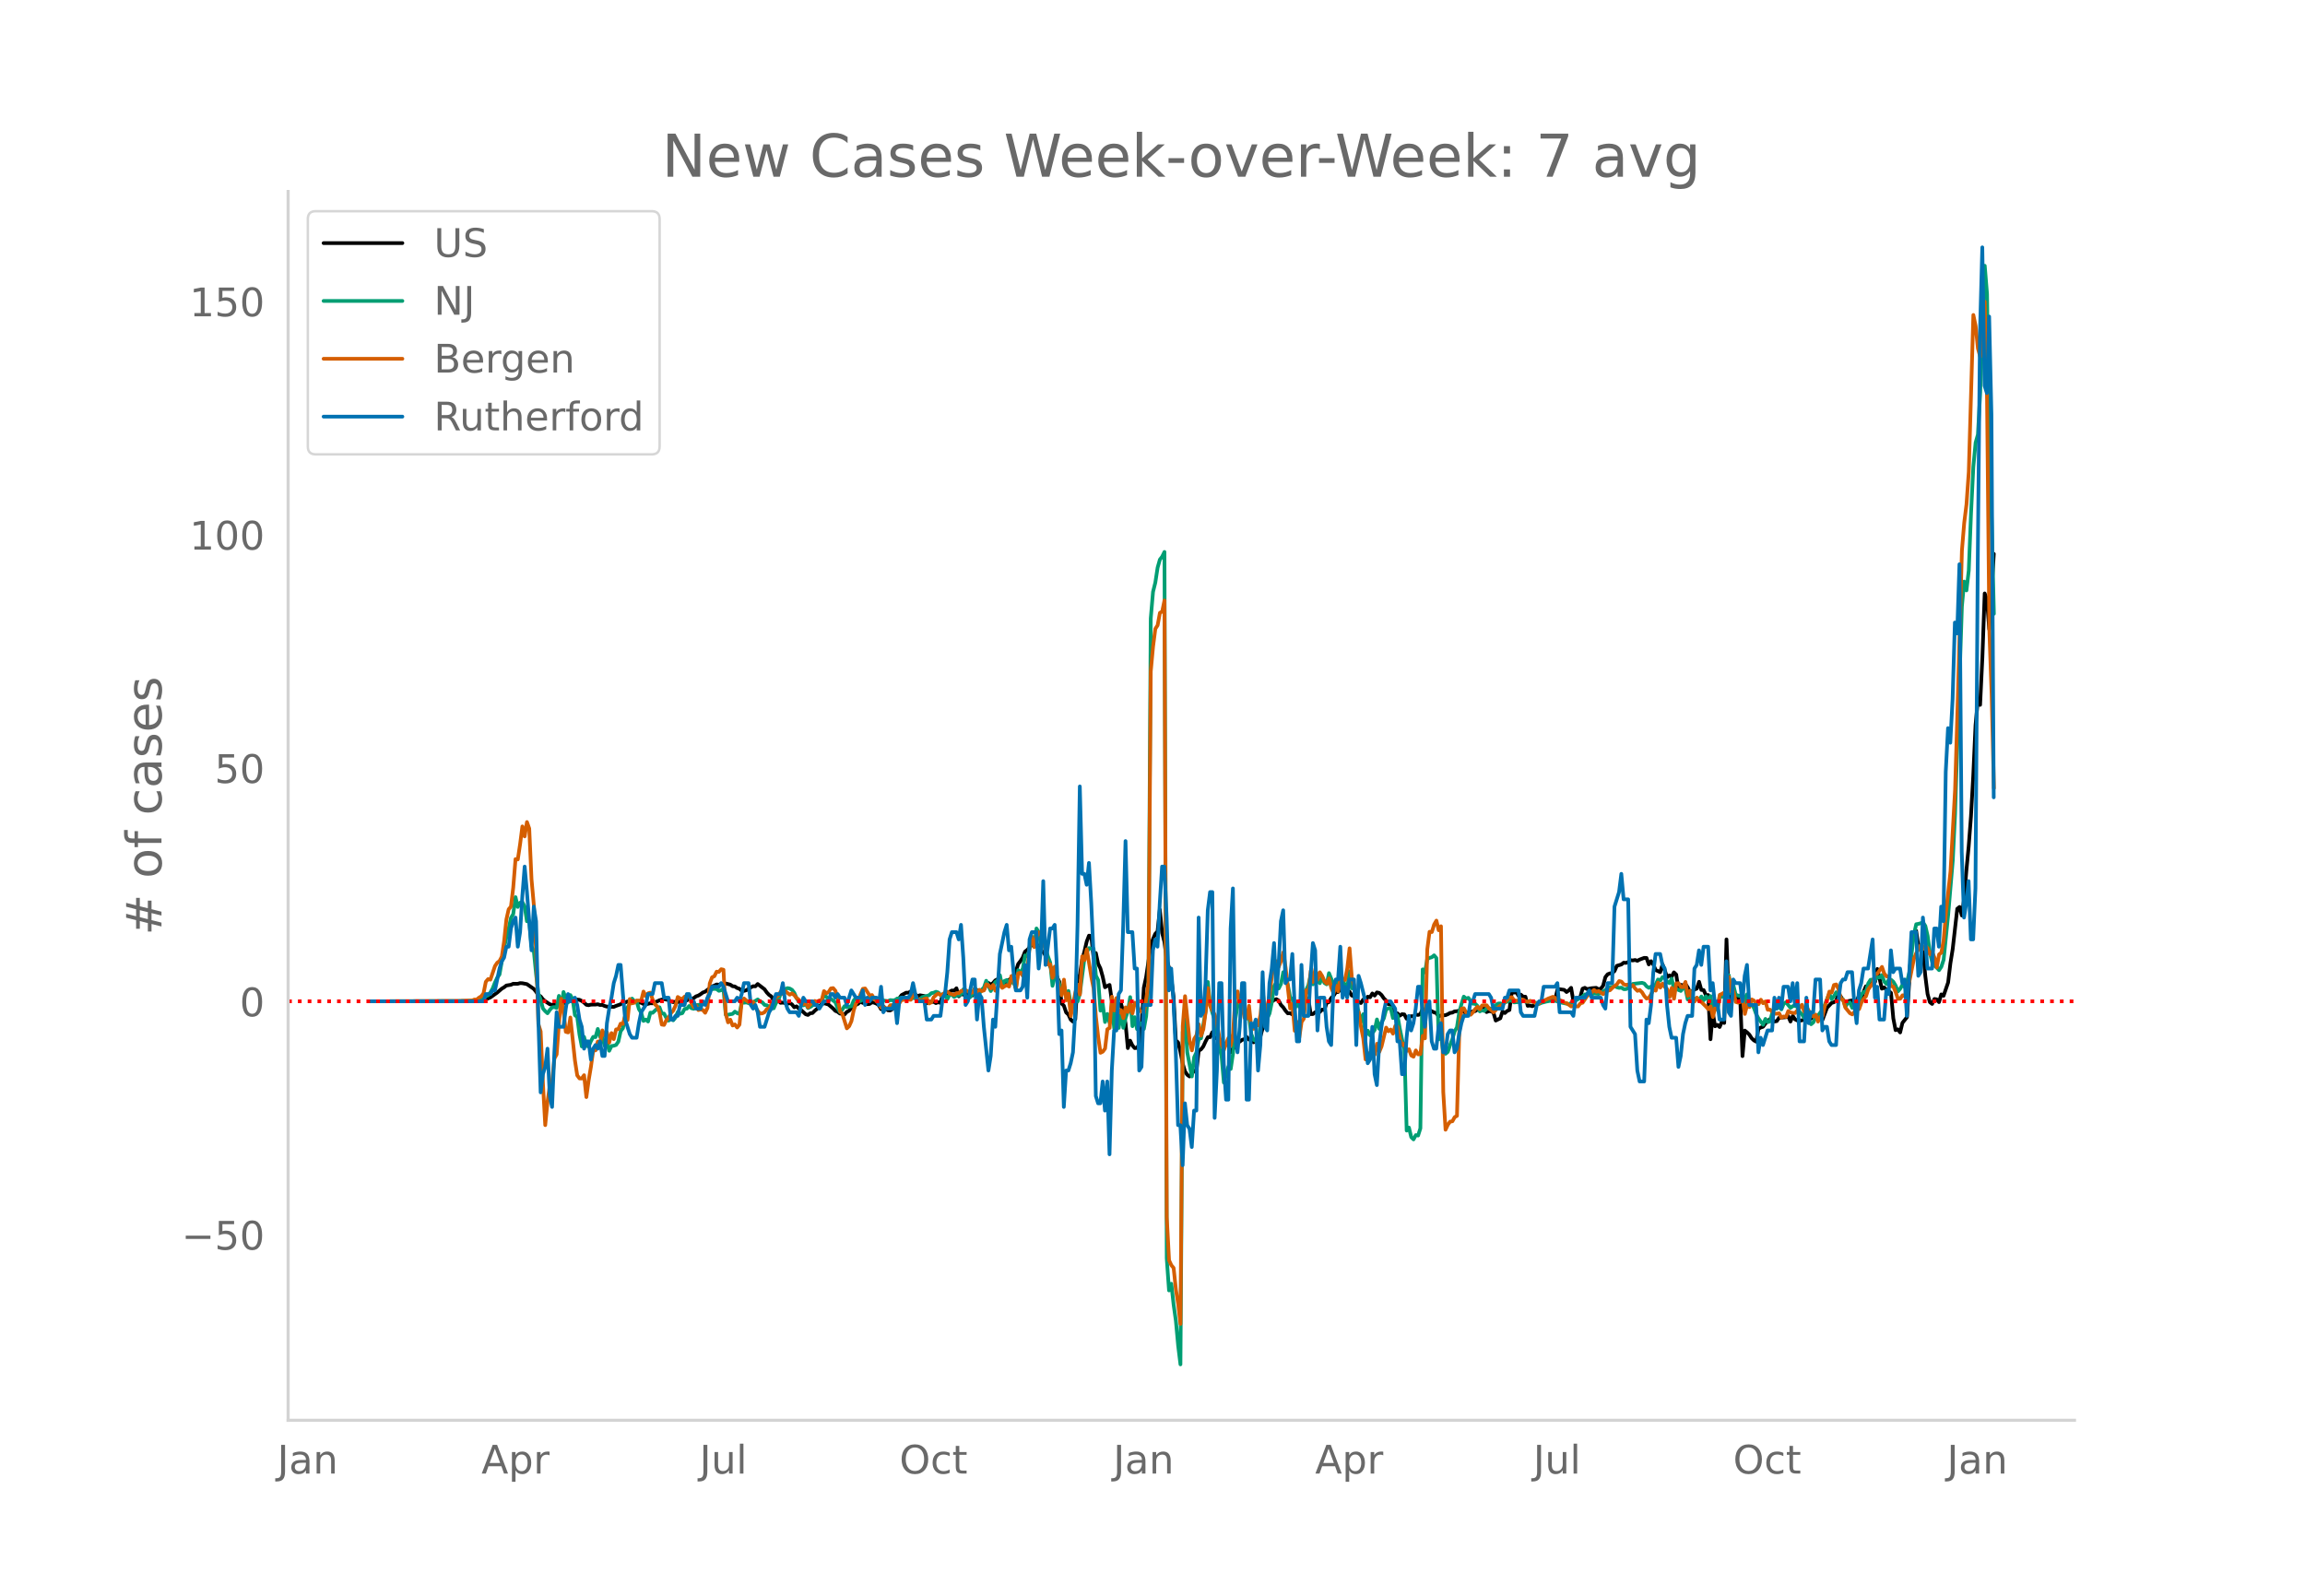 <svg height="864" viewBox="0 0 936 648" width="1248" xmlns="http://www.w3.org/2000/svg" xmlns:xlink="http://www.w3.org/1999/xlink"><defs><style>*{stroke-linecap:butt;stroke-linejoin:round}</style></defs><g id="figure_1"><path d="M0 648h936V0H0z" style="fill:#fff" id="patch_1"/><g id="axes_1"><path d="M117 576.72h725.4V77.76H117z" style="fill:none" id="patch_2"/><path clip-path="url(#pb942c56058)" d="m149.973 406.608 40.81-.106 4.637-.224 1.855-.437 1.855-.814 1.855-1.326.928-.652 1.855-1.593.927-.548.928-.719 1.855-.3.927-.416 1.855.01.928-.27.927.043 1.855.369 2.783 1.929.927 1.14.928 1.437.927.46.928 1.203.927.782 1.855 1.216.928.257.927-.004.928.275.927-.559.928-.204.927-.048.928-.433.927-.593.928-.77.927-.265.928.48.927-.025.928.088.927.46.928.66.928.903.927.165.928-.244 1.855-.013.927-.127.928.293.927-.027.928.432.927.256 2.783.117.927-.406 1.855-.653.928-.705.927-.007.928-.436 1.855.061.927.015.928-.191.927.572.928.062.927.516.928.164 1.855-.47.927.034.928-.456.927-.328.928-.46 1.855-.472 1.855.382.927.535.928.32 1.855-.339.927.609 2.783-.976.927-.666.928.006.927-.27.928-.706.927-.32.928-.555.927-.696.928-.338 2.782-2.156.928-.295.927-.485.928.108.927-.26 1.855-.241 1.855.465.928.649.927.1.928.63.927.288.928.83.927.046.928-.249 1.855-1.172.927-.48.928.049.927-.946 2.783 2.139.927 1.314.928.977.927.617.928 1.772.927.008.928-.214.927 1.033.928-.08.927.151.928.36.927-.382.928.58.927 1.178.928-.382.927.906.928.611 1.855 1.69.927.288.928-.69.927-.091.928-.94.927-.773.928-1.123.927-.658.928-.516 1.855.572 1.855 1.59.927.975.928.378.927.723.928.1.927.286.928-1.034.927-.5.928-1.12 1.855-1.287.927-.437.928-.899.927.56.928-.735.927 1.253.928-.1.927-.66.928.16.927.374.928.61.927 1.648.928-1.135 1.855 1.583.927.065.928-.559 1.855-3.994.927-.416.928-1.286 1.855-.966.927.028.928-.524.927.999.928.301.927.607.928-.361 1.855.321.927 2.941.928-.67.927.146.928-.11.927.553.928-.346.927.262.928-3.518.927.59 1.855-1.585.928-.526.927.1.928-.986.927 3.254.928-1.02.927.34.928.082.927-.505.928.228.927.546.928-2.625.927.44.928.202.927-.067.928-.274.928-2.038.927-.72.928.678.927-.626.928-1.094.927-.475.928.021.927 1.666.928-.219.927-.839.928-.35.927-.704.928-1.25.927-1.516.928-2.977.927-1.216.928-1.408.927-2.417.928-.71.927-.959.928-1.296.927.711.928-.21.927.026.928 2.1.927.445.928 1.522.927 2.582.928 1.667 1.855 4.06.927.466.928 1.74.927 8.938.928.857.927 2.757.928.848.927 2.064.928.813.927-1.012.928-16.436.927-1.53.928-6.172.927-3.338.928-4.028.927-2.401.928.168.927 8.847.928-1.948.927 4.328.928 1.939.927 3.34.928 4.294.927-.542.928-.412.927 6.472 1.855 2.644.928-.352.927-1.24.928 3.478.927 4.675.928 9.976.927-3.018.928 1.94.927 1.084.928-.075.927-1.506.928-6.74.927-16.214.928-4.272 1.855-12.607.927-2.854.928-2.13.927-.973.928-8.844.927 9.44.928 3.561.927 7.286.928 3.22.927 4.425.928 7.434.927 17.689.928.828.927 3.688.928 4.922.927 3.134.928 1.418.927.679.928-1.042.927-1.275.928.183.927-8.3.928-.555.927-1.164.928-2.04.927-1.76.928-.014.927-2.024.928 2.489.927-.077.928.484.927 1.34.928.673.927-.435.928.878.927 2.816.928-1.362.927-.856.928-1.695.927-.432.928-.706.927-.248.928-.92.927 1.07.928-.032.927 1.142.928-.68.927-.443.928-1.23 1.855-6.691.927-2.38.928-3.294.927-1.808.928-.65.927-.357.928.574.927 1.785.928.958.927 1.377.928 1.066.927-.079.928.542.927-3.348.928-1.033.927.07.928-.471.927-.916.928.078.927-.723.928 6.2.927-.031.928-.755.927-.246.928.166.927-.98.928.141.927-2.879.928-.295.927-1.67.928-.87.927-1.438.928-.116.927-1.164.928-1.524.927-.27.928 2.717.927.047.928 1.632.927.234.928 1.486.927.839.928.474.927-1.412.928.397.927-1.56.928.233.927-1.555.928.868.927-1.288.928.206.928.827.927 1.338.928.95.927 1.462.928-.247.927 2.61.928 1.313.927.057.928.936.927-.617.928.101.927 1.753 1.855-1.05.928.1.927-.767.928.19.927-.318.928-2.106 2.782.447 1.855.92.928.275.927 1.32.928-.33 1.855-.124.927-.372.928-.535.927-.139.928-.498.927-.06.928-.21.927-.036 1.855.955 2.783-.659.927-.105.928-.574 1.855-.739.927.342.928 1.365.927-.392.928.092.927.528.928 3.22 1.855-.912.927-2.81.928.669.927-.853.928-.38.927-7.163.928.087.927-.159.928 1.508.927-.5.928.83.927-.006.928 3.708.927-.121.928.277.927-.417.928-.264 2.782-1.517.928.008.927-.227.928.084 1.855-.363.927-3.94.928-.264 1.855.264.927.88.928-.692.927-1.014.928 5.443.927-.778.928-.541.927-.312.928-3.444.927-.376.928.529 1.855-.372 1.855-.147.927.577.928-.266.927-1.147.928-3.521.927-1.151.928-.368.927-.109.928-.833.927-2.11 1.855-.556.928-.724.927.085.928-.35.927-.758.928.1.927-.182.928.34.927-.501 1.855-.695.928.047.927 2.616.928-1.308.927 1.398.928 2.197 1.855.836.927-3.158.928 2.44.927 2.82.928-.767.927.563.928-1.804.927.907.928 6.116.927-1.954.928.223.927-.574.928 1.312.927 1.955.928-.398.927-.627.928-.343.927-2.782.928 3.305.927.061.928 2.068.927-.055.928 17.955.927-10.792.928 5.516.927-.573.928.885.927-2.234.928.587.927-33.943.928 23.866.927-1.057.928.871.927-.477.928 1.123.927-.433.928 23.506.927-10.37.928.718.927.935.928 1.447.927.894.928.505.927-5.239.928-.502.927-.307.928-1.267.927-1.047.928-.76.927.22.928.72.927-.157.928-1.355 2.783-.224.927-.461.928 2.22.927-2.285.928 1.389.927.464.928.125 1.855-.413.927-3.908.928 3.371.927.045.928-.777.927-.255.928-.007.927.344.928 1.223 1.855-4.907 1.855-1.976.927-.273.928-.563.927-2.927.928 1.173.927 1.454.928.605 2.782-.493.928 1.412.927-1.363.928-1.973.927 1.27.928-2.85.927-2.22.928.138.927-1.672 1.855-.21.928-5.292 1.855 8.007.927-.515.928.981.927.43.928.806.927 10.318.928 4.819.927-.326.928 1.252.927-3.888 1.855-2.32 1.855-29.457.928-4.112.927-1.488.928 6.292.927.975.928.8.927 10.15.928 7.416.927 3.321.928.73.927-2.006.928.152.927 1.114.928-3.136.927.57 1.855-5.414.928-7.801.927-5.753 1.855-16.354.928-.746.927 3.462.928-6.69.927-11.6.928-9.785.927-12.121.928-16.575.927-20.513.928-9.915.927 1.676.928-19.364.927-25.896.928 2.505.927 12.016 1.855-30.58h0" style="fill:none;stroke:#000;stroke-linecap:round;stroke-width:1.5" id="line2d_1"/><path clip-path="url(#pb942c56058)" d="m149.973 406.607 40.81-.076 2.782-.186 1.855-.463.928-.439.927-.905.928-.37.927-1.188.928-1.627.927-2.375.928-1.984.927-1.27 1.855-10.705.928-4.401.927-3.441.928-4.475.927-1.493.928-6.9.927 3.977.928-1.731.927-.217.928 1.723.927 6.05.928-.113.927 10.271.928 1.847.927 9.449.928 7.912.927 2.441.928 3.615.927 1.073.928.844.927-1.347.928-1.015.927-.17.928.414.927-4.944.928 4.795.927-6.361.928 2.621.927 1.621.928-2.999.927 1.67.928 6.48.927.775.928 7.138.927 4.794.928-3.883.928 3.578.927.372.928-2.225.927-1.734.928.125.927-3.331.928 3.2.927.292.928 3.329.927-1.564.928 3.603.927-1.923.928-.128.927-.308.928-1.369.927-4.2.928-1.231.927-5.188.928-3.197.927-1.615.928-2.024.927 1.073.928-.022.927 3.228.928 1.457.927 3.325.928-.564.927.805.928-3.59.927.054 1.855-1.703.928-.552.927 2.557.928.015.927 1.787.928 1.075.927-.99.928.862.927-1.121.928-2.234.927.716.928-.277.927-1.74.928-.09.927-1.072.928.914.927.226.928-1.521 1.855-.122.927-.494.928.086.927-.47.928-5.547.927.128.928-.164.927.094.928.713.927-.244.928-.676.927 10.613.928.003 1.855-.336.927-.92.928.622.927.341.928-4.66.927.079.928-.116 1.855.591.927-.774.928-.448.927-.582.928.854.927.329.928 1.036.927.18 1.855 1.277.928-.082.927-2.183.928-.969.927-2.761 1.855-1.838.928-.445.927.174.928.536.927 1.2.928 2.195.927 1.384.928.966.927.555.928-.634.927 1.713.928-.436 3.71-2.457.927-.34.928-1.647.927.272.928 1.078.927-.182 1.855 1.356.928 2.554.927 1.494.928-1.04.927-1.42.928.43 1.855-.4.927-2.325.928-1.06.927 1.313.928-.025.927-.643.928-.173.927-.473.928.415.927-.07.928-.476 2.782 1.052 2.783.432.927-.45.928.103.927-.058.928-.646.927-.122.928-.302.927.037.928.341.927-.518.928-.17.927.514.928.131.927.458.928-.147.927-.844 2.783-.725.927-.86.928-.167.927-.4.928.28.927.967.928.655.927-.436.928 1.521.927-1.932.928.204.927.853.928-.6.927-.018.928-.567.927-1.917.928 3.081.927.549.928-.467.927-1.216.928-2.331 1.855 2.127.927-1.579.928-.884.928-2.758 1.855 4.173.927-2.009.928-1.673.927-.6.928-2.122.927 4.636.928-2.317.927-.39.928 1.47.927-.406.928-.073.927 2.274.928-7.27.927 1.049.928-1.64.927-5.413.928.46 1.855-6.61.927 2.096.928-6.873.927 1.613.928 5.193.927-1.118.928 2.56.927 3.07.928 2.544.927 9.433.928-3.66h.927l.928 2.999.927 1.216.928-.731.927 3.605.928-1.344.927 5.343.928-.25.927-.728.928-.089.927-3.35 1.855-14.352.928-2.328.927-1.643.928.256.927-.022.928 10.915.927 1.847.928 12.396.927-2.627.928 7.253.927-3.285.928 3.633.927-6.885.928 9.037.927-8.83.928 8.723.927-6.544.928 6.492.927-4.005.928-2.798.927-5.66.928 11.814.927-3.657.928 4.824.927-2.44.928.173.927 2.203.928-5.193.927-12.817.928-148.66.927-10.83.928-3.733.927-6.069.928-3.289.927-1.182.928-1.908.927 286.816.928 13.06.927-2.719.928 8.443.927 6.632.928 10.095.927 7.577.928-134.933.927-5.24.928 13.61 1.855 9.649.927-7.806.928-1.969.927-5.407.928-.329 1.855-10.826.927-12.042.928 9.214.927 3.413.928 2.798 1.855 11.11.927 3.52.928 10.802 1.855-6.517.927.994.928-6.257.927-13.893.928-5.559.927-3.846.928-.034.927 6.73.928.494.927 1.13.928 7.071.927 2.277.928.58.927.383.928-6.178.927-7.239.928 1.619.927 2.225.928-2.07.927-4.599.928-6.51.927-1.512.928 2.502.927-1.847.928-4.767.927 2.076.928 3.03.927 5.09.928.698.927 3.88.928-2.152.927 1.49.928-3.057.927-2.1.928-1.7.927-2.012.928-4.115.927 3.798.928-1.38.927-.114.928 1.043.927-2.734.928 2.627.927.567.928-4.557.927 2.295.928 3.615.927-3.142.928 3.916.927-4.08.928-.43.927 3.096.928.646.927-6.68.928 6.94.927-.068.928 6.008 1.855 7.592.927-3.05.928 8.96.927-2.237.928 1.905.927-.884.928-1.326.927-4.276.928 3.813.928-2.628.927-1.597.928-3.563.927-.536.928-.19.927 4.137.928-1.798.927.835.928 5.288.927 4.456.928 3.71.927 33.206.928-1.22.927 3.89.928.908.927-1.737.928.168.927-2.923.928-64.543.927 1.235.928-5.432.927-.472.928-.265.927-.777.928 1.106.927 32.975.928-2.063.927 7.5.928.47.927-.75.928-2.85.927-2.404.928-3.13.927-1.607.928-6.099.927-3.407.928-2.966.927.805.928-.311.927 1.347.928 1.036.927.022.928.914.927 2.18.928-.443.927.266.928-1.04.927-.076.928.223.927-.165.928-1.259.927-.689.928-.054.927.256.928-.817.927-.1.928-.531.927.14.928.646 1.855-.143.927-.052.928-.573.927.503.928-.033.927-.208.928.186.927.345.928.219.927.347.928-.42 1.855-.49 2.782-.534 1.855.445.928.372 1.855.365 1.855.39 4.637-2.535.928-.58.927-.847 2.783-.012.927-.357 1.855.177.928-.262.927-.768.928-.564.927-.972.928-.226.927-.07.928-.341.927.485.928.259.927-.095.928.625.927-.028 1.855-.95.928-1.168 3.71-.439.927.278.928 1.14.927.618.928-.53.927.003.928-.826.927-2.036.928.415.927-1.402.928.377.927 1.418.928.67.927-1.822.928 4.361.927-.216 1.855.85.928-1.356.927.414.928 4.401 1.855-1.237.927 1.329.928-.716.927.81.928-1.39.927 1.552.928-1.64.927 1.634.928-1.704.927 6.233.928-3.185.927 2.5.928-5.444.927.207.928-.82.927 2.588.928-10.54.927 7.43.928-3.29.927 3.715.928.356.927.217.928-1.476.927 4.746.928-3.96.927 4.432.928-.463.927 1.579.928 2.624.927 1.652 1.855 2.542.928-2.38.927 1.295.928-.274.927-3.484.928-1.68.927-.112.928-.637.928 1.027.927-2.313.928-.586 1.855 2.268.927-.713.928-.12.927.504.928 2.078.927.82.928 1.573.927-.32.928 1.213.927 1.628.928-.784.927-2.465.928-.195.927-1.305.928-1.106.927-1.948.928-2.508.927-2.033.928 2.203.927-1.225.928-1.637.927.909.928 1.502.927.53.928 2.92.927-1.46.928-.252.927 2.185.928-.466.927-1.546.928-1.009.927-2.377.928-1.088.927-.189.928-3.243.927-1.46.928-.08.927.092.928-1.009.927.055.928-.993.927 2.664.928 1.002.927-1.908.928.153.927.829.928 1.563.927 2.347.928-1.115.927-1.576.928.884.927-2.195.928-3.758 1.855-15.382.927-4.146.928-.152 1.855-.543.927 1.39.928 4.02.927 6.834.928 3.904.927 1.396.928.768.927 1.033.928-1.374.927-2.847 1.855-18.357 1.855-21.872.928-18.854 2.782-84.403.928-10.091.927 3.593.928-8.055.927-23.317.928-18.756.927-9.873.928-3.27.927-16.7.928-28.57.927-23.286.928 11.445.927 60.848.928 30.619.927 38.406h0" style="fill:none;stroke:#009e73;stroke-linecap:round;stroke-width:1.5" id="line2d_2"/><path clip-path="url(#pb942c56058)" d="m149.973 406.607 36.172-.087 5.565-.232.928-.407.927.03.928-.785.927-.552.928-1.22.927-4.675.928-1.103.927.232 1.855-5.489.928-1.393.927-.697.928-1.772.927-6.185.928-8.916.927-4.124.928-1.103.927-7.725.928-11.558.927.145.928-6.214.927-7.202.928 4.065.927-5.837.928 2.643.927 20.648.928 10.28.927 18.876.928 29.65.927 2.933.928 21.17.927 16.873.928-9.438.927-6.621.928-1.481.927-9.467.928-1.714.927-12.516.928-10.106.927 5.024.928 8.421.927.262.928-6.07 1.855 17.425.927 6.069.928 1.249.927.029.928-1.336.928 8.886.927-6.766.928-5.547.927-6.65h.928l.927-3.601.928.755.927-5.285.928 2.032.927-1.277.928 4.24.927-3.892.928 2.44.927-3.92.928-.146.927-2.207.928.087.927-3.34.928 1.8.927-8.537.928 1.742.927-.232.928-.9 1.855.029.927-3.688.928 1.887.927-1.161.928-.262.927 2.788.928 1.917.927.871.928 2.352.927 5.024.928.146.927-1.975.928-.988.927-1.83.928-1.016.927-1.974.928-3.572.927.61.928.232.927-.987.928-.233.927-.406.928 3.426.927 1.482.928-.726.927 1.916.928-.232.927.203.928 1.133.927-1.975.928-9.96.927-2.47.928-.435.927-1.858.928.087.927-1.075.928.203.927 17.947.928 3.427.927-1.074.928 2.352.927-.436.928 1.249.927-1.162.928-9.554.927-1.074.928.842 1.855 1.22.927-.64.928 2.15.927 1.452.928 1.103.927-.087.928-.465.927-1.277.928-.204.927-1.916.928-1.104.927-1.539.928-.697.927-1.626.928.987.927-1.19 1.855 1.452.928-.523.927.726.928 1.161.927.668.928 1.365.927.465.928-.639.927 1.917.928-1.25 1.855-1.335.927.407.928-.64.927-.057.928-3.718.927.872.928-.465.927-1.481.928-.145.927 1.103.928 2.846.927 5.518.928.958 1.855 5.924.927-.87.928-2.063.927-4.385.928-2.788.927-1.161.928-2.672.927-2.12.928-.145 1.855 2.933.927-.261.928 1.597 1.855 1.83.927 1.713.928-.465.927.755.928.145.927-1.452.928-.058 1.855-.842.927.03.928-1.337.927.058.928-.26.927.173.928.03.927-2.15.928.233.927 1.858.928.175.927.29.928-.813.927-.116.928 2.032.927-.464.928-2.033.927-.93.928-.61.927.61.928-.086.927-1.133.928-.145.927.784 1.855.552.928-.726.927-.03.928-.87.927-.088.928-.203.927.465.928.668.927-.262.928-1.48.927 1.48.928-1.045.927.552.928-.32.928-2.468.927.377.928 1.307.927-1.423.928 2.352.927-.842.928-3.136.927 2.817.928-.61.927-.465.928.552.927-4.269.928 1.83.927 3.397.928-6.36.927-.26.928 1.306.927-2.846.928.523.927-9.729.928-3.92.927 4.298.928-4.124.927-1.888.928 1.046.927-.145.928 7.811.927 4.357.928-.088.927 5.518.928-4.588.927 4.21.928 5.692.927 1.743.928-6.33.927 8.392.928-2.73.927 9.119 1.855-9.584.928-3.194.927 4.065.928-15.536.927 1.54.928-4.415 1.855 11.297.927 4.646.928 11.5.927 8.276.928 6.331.927-.464.928-1.25.927-7.84.928-.552.927-12.69.928 5.633.927-5.082.928 6.012.927-1.104.928 3.253.927-4.356.928 1.83.927-3.573.928 4.153.927-4.327.928.726.927 2.468.928.494.927.349.928-5.518.927-6.33.928-126.733.927-10.047.928-7.232.927-1.422.928-5.053.927-.523.928-4.501.927 250.385.928 17.54.927 2.004.928 1.103.927 8.8.928 5.808.927 8.13.928-120.98.927-12.11 1.855 18.266.928 3.746.927-4.676.928-1.48.927-4.444.928 4.647.927-2.585.928-7.028.927-9.757.928 7.318.927 1.888.928 1.597.927 3.746.928 5.372.927 3.108.928 2.149.927-2.76.928-2.177.927 3.136.928-4.908.927-14.462.928-2.642.927 4.733.928.61.927 5.343.928.378.927-5.198.928 8.857.927.494.928-1.568.927.145.928-4.211.927-9.525.928 8.334.927-2.323.928-4.182.927-8.363.928-4.385.927-1.394.928 2.265.927-2.41.928-3.456.927 6.156 1.855 16.67.928-1.86.927 10.92.928-3.66.927 6.39.928-6.36.927-1.336.928-11.5.927.93.928-8.77.927 4.442.928-5.314.927 4.414.928-3.02.927 1.51.928 2.149.927.958.928-2.149.927 3.863.928 2.236.927-3.166.928 2.353.927-5.692.928.726.927.348.928-4.791.927-8.074.928 12.081.927 2.991.928 9.903.927 1.045.928 5.896.927 4.704.928 8.509.927-2.585.928 2.295.927-3.514.928 1.887.927-4.443.928 3.31.928-2.264 1.855-7.609.927 1.481.928-.697.927 1.684.928-3.165.927.378.928 4.85.927 2.613.928-.639.927 2.962.928-.668.927 2.527.928.493.927-2.555.928 1.597.927-.087.928-7.434.927 1.016.928-36.097.927-7.173.928.116.927-3.049.928-1.597.927 3.92.928-1.626.927 67.286.928 15.334.927-2.004.928-1.278.927-.145.928-1.685.927-.522.928-33.803.927-9.7.928-.203.927 1.83.928.232.927.58.928-1.016.927-1.306.928-.9.927.987.928-1.54.927-.087.928.03.927 1.306.928.697.927.871 1.855-1.945.928-.784.927-.407.928-1.016 1.855-1.83.927-.203.928 1.249.927.203.928-.087.927-.436.928.087.927.61.928.29.927-.435 1.855.726.928.697.927-.407.928-.958.927-.087 1.855-.9 1.855-.697.928.435.927 1.075.928-.145.927.348.928.668.927.203 1.855 1.336.928-.29.927.261.928.03.927-1.25.928-.26 1.855-2.789.927-.523 1.855-1.887.928.755.927-.32 1.855 1.278 1.855-1.394.928-.203.927-.958 1.855-1.452.928-1.307.927.232.928 1.104.927.232.928-.174.927.842.928-.552.927 1.365.928.93.927-.35.928.93.927 1.51.928 1.046.927-.32.928-1.452.927-2.004.928.552.927-3.281.928 2.033.927-1.627.928 1.452.927.755.928 3.369.927-3.804.928 4.385.927-6.244.928-.029.927 1.51.928.087.927-2.149.928 5.634.927-2.004.928 3.195.927 1.132.928-1.568.927 1.365.928.436 1.855 1.83.927 1.074.928-1.162.927 4.327.928-3.688.927.174.928-5.488.927-.407.928-.58.927 2.497.928-8.8.927 5.896.928-.175.927 4.444.928.29.927-.29.928-1.888.927 6.766.928-3.659.927.872.928-3.108.927.494.928 1.103.927.32.928-1.8.927 1.422.928-.726.927 3.369.928-.029 1.855 1.655.927-.029.928-.145.928 1.8.927-.522.928.203.927-2.41.928.58.927.175.928.058 2.782-3.34.928 2.817.927-1.975.928 1.656.927 1.277.928 1.017.927-.813.928 2.846.927-1.975.928-.203.927-4.182.928-2.614.927-3.223.928.377.927-3.049.928-.232.927 1.974.928 3.892.927.348.928 3.224 1.855 2.265.927.465.928-1.046.927-2.265.928 1.162.927-2.643.928-1.51.927-1.046.928-2.816 1.855-2.469.927-3.717.928-.203 1.855-2.73.927 2.7.928 1.162.927.03.928 3.89.927.262.928 2.207.927 2.73.928-.058.927-1.394.928.494.927-4.095.928-2.062 1.855-9.206.927-2.265.928-1.539.927-1.8.928 1.655.927-1.336.928 1.045.927 2.527.928-.987.927 2.323.928 3.95.927-5.315.928-.697.927-5.198.928-10.949 1.855-16.843 1.855-33.164.927-30.405 1.855-66.735.928-11.267.927-7.493.928-13.184 1.855-63.714.927 4.443.928 9.148.927 3.34.928-9.99.927-12.343.928 39.989.927 93.451.928 25.962.927 38.16h0" style="fill:none;stroke:#d55e00;stroke-linecap:round;stroke-width:1.5" id="line2d_3"/><path clip-path="url(#pb942c56058)" d="M149.973 406.607h46.375l.927-2.958h1.855l.928-1.479h.927l1.855-8.874.928-2.959.927-1.479.928-4.437h.927l.928-7.395.927-2.958.928-1.48.927 11.833.928-5.916.927-14.79.928-11.833.927 10.353 1.855 23.665.928-17.749.927 5.917.928 39.935.927 29.581.928-7.395.927-2.959.928-7.395.927 19.228.928 4.437.927-22.186.928-16.27.927 5.917h1.855l.928-7.396.927-5.916.928 2.958h.927l.928-1.479.927 2.958.928 5.917.927 2.958.928 8.874.928-2.958h.927l.928 7.395.927-4.437.928-1.479.927 1.48.928-2.959.927 5.916h.928l.927-13.311.928-5.917.927-4.437.928-5.916.927-2.958.928-4.437h.927l.928 11.832.927 10.354 1.855 5.916.928 1.479h1.855l.927-5.916.928-4.438 1.855-2.958.927-4.437h1.855l.928-4.437h2.782l.928 5.916h1.855l.927 8.875h.928l.927-1.48h.928l.927-4.437h1.855l.928-4.437h.927l.928 2.958h.927l.928 2.958h1.855l.927-2.958.928 1.48.927-2.959.928-1.479.927-2.958h2.783l.927-1.48.928 1.48 1.855 5.916h2.782l.928-1.479.927 1.48.928-2.959.927-4.437h1.855l.928 8.874.927 1.48.928-1.48.927 2.958.928 5.917h1.855l1.855-5.917.927-1.479 1.855-5.916h1.855l.928-4.437.927 7.395.928 2.958.927 1.48h2.783l.927 1.479.928-4.438.927-2.958.928 1.48h2.782l.928 1.478h.927l.928 1.48 1.855-2.959h1.855l.927-2.958h.928l.927 1.48.928-1.48.927 1.48h1.855l.928 2.957 1.855-5.916 1.855 2.958h1.855l.927-2.958.928 5.916.927-2.958.928 1.48.927-1.48h1.855l.928 2.958.927-7.395.928 10.353.927-1.479h2.783l.927-2.958.928 8.875.927-8.875.928-1.479h2.782l.928-1.479.927-4.437.928 4.437.927 2.958h2.783l.927 7.396h1.855l.928-1.48h2.782l.928-7.395.927-1.479.928-8.874.927-13.312.928-2.958h1.855l.927 2.958.928-5.916.927 13.311.928 19.228.927-1.479 1.855-8.874h.928l.927 16.27.928-10.354.927 1.48.928 11.832 1.855 17.749.928-5.917.927-14.79.928 2.958 1.855-29.582 1.855-8.874.927-2.958.928 10.353.927-1.479.928 10.354.927 7.395h1.855l.928-1.479.927-8.874.928 13.311.927-23.665.928-2.958h1.855l.927 14.79.928-7.395.927-28.102.928 34.019 1.855-14.791h.927l.928-1.48.927 17.75.928 26.623.927-1.48.928 31.061.927-14.79h.928l.927-2.959.928-4.437.927-16.27.928-35.497.927-56.205.928 35.498h.927l.928 4.437.927-8.874.928 16.27.927 20.706.928 57.684.927 2.958h.928l.927-8.874.928 11.832.927-11.832.928 29.581.927-34.018.928-16.27h.927l.928-14.79.927-1.48.928-26.623.927-34.019.928 36.977h1.855l.927 14.79h.928l.927 41.415.928-1.48.927-25.144h2.783l.927-22.186.928-4.437.927 2.958.928-17.749.927-14.79h.928l.927 20.707.928 29.581.927-8.874.928 13.311.927 20.707.928 29.582h.927l.928 16.27.927-25.145.928 8.875.927 1.479.928 7.395.927-14.79h.928l.927-78.391.928 39.935.927-1.48.928-11.832.927-29.581.928-7.396h.927l.928 91.702.927-19.227.928-35.498h.927l.928 32.54.927 14.79h.928l.927-69.516.928-16.27.927 60.642.928 5.916.927-10.353.928-17.75h.927l.928 47.331h.927l.928-31.06.927 1.479.928-2.958.927 20.707.928-10.354.927-29.581.928 22.186.927 1.479.928-19.228.927-5.916.928-10.354.927 20.707.928-11.832.927-17.75.928-4.436.927 29.58.928-1.478h.927l.928-10.354.927 20.707.928 14.791h.927l.928-31.06.927 20.707h1.855l.928-16.27.927-13.312.928 2.958.927 32.54.928-13.312h1.855l.927 11.833.928 5.916.927 1.48.928-23.666.927-2.958h.928l.927-13.312.928 20.707.927-4.437.928 4.437.927-7.395h1.855l.928 26.623.927-28.102.928 2.958 1.855 7.395v16.27l.927 8.874.928-1.479.927-13.311.928 19.228.927 4.437.928-16.27.928-7.395.927-5.917.928-4.437h1.855l1.855 2.958.927 13.312h.928l.927 13.312h.928l.927-14.791.928-8.874.927 5.916.928-2.958.927-5.917.928-8.874h.927l.928 10.353.927 5.917.928-8.875.927-1.479.928 16.27.927 2.958h.928l.927-8.874.928-1.48.927 11.833h.928l.927-7.395.928-1.48h.927l.928 8.875.927-1.479.928-5.916.927-4.437.928-2.958h1.855l.927-5.917h.928l.927-2.958h5.565l.928 1.48.927 4.436h3.71l.928-4.437h.927l.928-2.958h3.71l.927 8.874.928 1.48h4.637l.928-4.438.927-1.479h.928l.927-5.916h4.638l.927-1.48.928 11.833h4.637l.928 1.48.927-7.396h3.71l1.855-2.958.928 2.958h3.71l.927 2.958.928 1.48.927-10.354h1.855l.928-31.06 1.855-5.917.927-7.395.928 10.353h1.855l.927 51.768 1.855 2.958.928 14.79.927 4.438h1.855l.928-25.144.927 1.479.928-7.396.927-13.311.928-7.396h1.855l.927 4.438.928 1.479.927 14.79.928 8.875.927 4.437h1.855l.928 11.832.927-4.437.928-8.874.927-4.437.928-2.958h1.855l.927-19.228.928-1.48.927-5.916.928 5.917.927-7.396h1.855l.928 17.749.927-2.958.928 8.874.927-1.479.928 7.396h1.855l.927-23.666.928 20.707.927 1.48.928-14.791.927 1.479h1.855l.928 7.395.927-10.353.928-4.437.927 16.27h2.783l.927 19.227.928-5.916.927 2.958 1.855-5.916h1.855l.928-13.312.927 4.437.928-4.437.928 4.437.927-8.874h1.855l.928 5.916.927-7.395.928 8.874.927-8.874.928 23.665h1.855l.927-17.749.928 10.354.927-4.438h.928l.927-13.311h1.855l.928 20.707.927-1.48h.928l.927 5.917.928 1.48h1.855l.927-17.75.928-7.395.927-1.48h.928l.927-2.957h1.855l.928 13.311.927 7.396.928-13.312.927-2.958.928-5.916h1.855l1.855-11.833.927 23.665.928-4.437.927 13.312h1.855l.928-11.833.927 1.48.928-17.75.927 8.875.928-1.48h1.855l.927 5.917.928-1.48.927 14.792 1.855-34.02h1.855l.928 17.75.927-1.48.928-22.185.927 8.874.928 11.833h1.855l.927-16.27h.928l.927 7.395.928-16.27.927 5.917.928-60.642.927-17.749.928 5.916.927-17.748.928-31.06.927 4.436.928-28.102.927 116.846.928 26.624.927-5.917.928-8.874.927 23.665h.928l.927-20.707.928-131.637.927-94.66.928-34.019.927 56.205.928 2.958.927-31.06.928 39.934.927 155.302h0" style="fill:none;stroke:#0072b2;stroke-linecap:round;stroke-width:1.5" id="line2d_4"/><path clip-path="url(#pb942c56058)" d="M117 406.607h725.4" style="fill:none;stroke:red;stroke-dasharray:1.5,2.475;stroke-dashoffset:0;stroke-width:1.5" id="line2d_5"/><path d="M117 576.72V77.76" style="fill:none;stroke:#d3d3d3;stroke-linecap:square;stroke-linejoin:miter;stroke-width:1.25" id="patch_3"/><path d="M117 576.72h725.4" style="fill:none;stroke:#d3d3d3;stroke-linecap:square;stroke-linejoin:miter;stroke-width:1.25" id="patch_4"/><g id="matplotlib.axis_1"><g id="xtick_1"><g style="fill:#696969" transform="matrix(.16 0 0 -.16 112.598 598.378)" id="text_1"><defs><path d="M9.813 72.906h9.859V5.078q0-13.187-5-19.14-5-5.954-16.094-5.954h-3.75v8.297h3.078q6.531 0 9.219 3.672Q9.813-4.39 9.813 5.078z" id="DejaVuSans-74"/><path d="M34.281 27.484q-10.89 0-15.093-2.484-4.204-2.484-4.204-8.5 0-4.781 3.157-7.594 3.156-2.797 8.562-2.797 7.485 0 12 5.297 4.516 5.297 4.516 14.078v2zm17.922 3.72V0H43.22v8.297Q40.14 3.328 35.547.953q-4.594-2.375-11.234-2.375-8.391 0-13.36 4.719Q6 8.016 6 15.922q0 9.219 6.172 13.906 6.187 4.688 18.437 4.688h12.61v.89q0 6.203-4.078 9.594-4.078 3.39-11.453 3.39-4.688 0-9.141-1.124-4.438-1.125-8.531-3.375v8.312q4.921 1.906 9.562 2.844 4.64.953 9.031.953 11.875 0 17.735-6.156 5.86-6.14 5.86-18.64z" id="DejaVuSans-97"/><path d="M54.89 33.016V0h-8.984v32.719q0 7.765-3.031 11.61-3.031 3.858-9.078 3.858-7.281 0-11.484-4.64-4.204-4.625-4.204-12.64V0H9.08v54.688h9.03v-8.5q3.235 4.937 7.594 7.374Q30.078 56 35.797 56q9.422 0 14.25-5.828 4.844-5.828 4.844-17.156z" id="DejaVuSans-110"/></defs><use xlink:href="#DejaVuSans-74"/><use x="29.492" xlink:href="#DejaVuSans-97"/><use x="90.771" xlink:href="#DejaVuSans-110"/></g></g><g id="xtick_2"><g style="fill:#696969" transform="matrix(.16 0 0 -.16 195.493 598.378)" id="text_2"><defs><path d="M34.188 63.188 20.797 26.906h26.812zm-5.579 9.718h11.188L67.578 0h-10.25l-6.64 18.703h-32.86L11.188 0H.78z" id="DejaVuSans-65"/><path d="M18.11 8.203v-29H9.077v75.484h9.031v-8.296q2.844 4.875 7.157 7.234Q29.594 56 35.594 56q9.968 0 16.187-7.906 6.235-7.907 6.235-20.797T51.78 6.484q-6.218-7.906-16.187-7.906-6 0-10.328 2.375-4.313 2.375-7.157 7.25zm30.578 19.094q0 9.906-4.079 15.547-4.078 5.64-11.203 5.64-7.14 0-11.218-5.64-4.079-5.64-4.079-15.547 0-9.906 4.078-15.547 4.079-5.64 11.22-5.64 7.124 0 11.202 5.64t4.078 15.547z" id="DejaVuSans-112"/><path d="M41.11 46.297q-1.516.875-3.297 1.281Q36.03 48 33.89 48q-7.625 0-11.703-4.953-4.079-4.953-4.079-14.234V0H9.08v54.688h9.03v-8.5q2.844 4.984 7.375 7.39Q30.031 56 36.531 56q.922 0 2.047-.125 1.125-.11 2.484-.36z" id="DejaVuSans-114"/></defs><use xlink:href="#DejaVuSans-65"/><use x="68.408" xlink:href="#DejaVuSans-112"/><use x="131.885" xlink:href="#DejaVuSans-114"/></g></g><g id="xtick_3"><g style="fill:#696969" transform="matrix(.16 0 0 -.16 284.083 598.378)" id="text_3"><defs><path d="M8.5 21.578v33.11h8.984V21.922q0-7.766 3.016-11.656 3.031-3.875 9.094-3.875 7.265 0 11.484 4.64 4.234 4.64 4.234 12.656v31h8.985V0h-8.984v8.406Q42.047 3.422 37.718 1q-4.313-2.422-10.032-2.422-9.421 0-14.312 5.86Q8.5 10.296 8.5 21.578zM31.11 56z" id="DejaVuSans-117"/><path d="M9.422 75.984h8.984V0H9.422z" id="DejaVuSans-108"/></defs><use xlink:href="#DejaVuSans-74"/><use x="29.492" xlink:href="#DejaVuSans-117"/><use x="92.871" xlink:href="#DejaVuSans-108"/></g></g><g id="xtick_4"><g style="fill:#696969" transform="matrix(.16 0 0 -.16 365.233 598.378)" id="text_4"><defs><path d="M39.406 66.219q-10.75 0-17.078-8.016-6.312-8-6.312-21.828 0-13.766 6.312-21.781 6.328-8 17.078-8 10.735 0 17.016 8 6.281 8.015 6.281 21.781 0 13.828-6.281 21.828-6.281 8.016-17.016 8.016zm0 8q15.328 0 24.5-10.281 9.188-10.282 9.188-27.563 0-17.234-9.188-27.516-9.172-10.28-24.5-10.28-15.375 0-24.593 10.25-9.204 10.265-9.204 27.546t9.204 27.563q9.218 10.28 24.593 10.28z" id="DejaVuSans-79"/><path d="M48.781 52.594v-8.407q-3.812 2.11-7.64 3.157-3.828 1.047-7.735 1.047-8.75 0-13.593-5.547-4.829-5.532-4.829-15.547 0-10.016 4.829-15.563 4.843-5.53 13.593-5.53 3.907 0 7.735 1.046 3.828 1.047 7.64 3.156V2.094Q45.016.344 40.984-.531q-4.015-.89-8.562-.89-12.36 0-19.64 7.765-7.266 7.765-7.266 20.953 0 13.375 7.343 21.031Q20.22 56 33.016 56q4.14 0 8.093-.86 3.953-.843 7.672-2.546z" id="DejaVuSans-99"/><path d="M18.313 70.219V54.688h18.5v-6.985h-18.5V18.016q0-6.688 1.828-8.594 1.828-1.906 7.453-1.906h9.218V0h-9.218q-10.407 0-14.36 3.875-3.953 3.89-3.953 14.14v29.688H2.687v6.984h6.594V70.22z" id="DejaVuSans-116"/></defs><use xlink:href="#DejaVuSans-79"/><use x="78.711" xlink:href="#DejaVuSans-99"/><use x="133.691" xlink:href="#DejaVuSans-116"/></g></g><g id="xtick_5"><g style="fill:#696969" transform="matrix(.16 0 0 -.16 452.064 598.378)" id="text_5"><use xlink:href="#DejaVuSans-74"/><use x="29.492" xlink:href="#DejaVuSans-97"/><use x="90.771" xlink:href="#DejaVuSans-110"/></g></g><g id="xtick_6"><g style="fill:#696969" transform="matrix(.16 0 0 -.16 534.031 598.378)" id="text_6"><use xlink:href="#DejaVuSans-65"/><use x="68.408" xlink:href="#DejaVuSans-112"/><use x="131.885" xlink:href="#DejaVuSans-114"/></g></g><g id="xtick_7"><g style="fill:#696969" transform="matrix(.16 0 0 -.16 622.622 598.378)" id="text_7"><use xlink:href="#DejaVuSans-74"/><use x="29.492" xlink:href="#DejaVuSans-117"/><use x="92.871" xlink:href="#DejaVuSans-108"/></g></g><g id="xtick_8"><g style="fill:#696969" transform="matrix(.16 0 0 -.16 703.772 598.378)" id="text_8"><use xlink:href="#DejaVuSans-79"/><use x="78.711" xlink:href="#DejaVuSans-99"/><use x="133.691" xlink:href="#DejaVuSans-116"/></g></g><g id="xtick_9"><g style="fill:#696969" transform="matrix(.16 0 0 -.16 790.602 598.378)" id="text_9"><use xlink:href="#DejaVuSans-74"/><use x="29.492" xlink:href="#DejaVuSans-97"/><use x="90.771" xlink:href="#DejaVuSans-110"/></g></g></g><g id="matplotlib.axis_2"><g id="ytick_1"><g style="fill:#696969" transform="matrix(.16 0 0 -.16 73.733 507.436)" id="text_10"><defs><path d="M10.594 35.5h62.593v-8.297H10.594z" id="DejaVuSans-8722"/><path d="M10.797 72.906h38.719v-8.312H19.828v-17.86q2.14.735 4.281 1.094 2.157.36 4.313.36 12.203 0 19.328-6.688 7.14-6.688 7.14-18.11 0-11.765-7.328-18.296-7.328-6.516-20.656-6.516-4.593 0-9.36.781-4.75.782-9.827 2.344v9.922q4.39-2.39 9.078-3.563 4.687-1.171 9.906-1.171 8.453 0 13.375 4.437 4.938 4.438 4.938 12.063 0 7.609-4.938 12.047-4.922 4.453-13.375 4.453-3.953 0-7.89-.875-3.922-.875-8.016-2.735z" id="DejaVuSans-53"/><path d="M31.781 66.406q-7.61 0-11.453-7.5Q16.5 51.422 16.5 36.375q0-14.984 3.828-22.484 3.844-7.5 11.453-7.5 7.672 0 11.5 7.5 3.844 7.5 3.844 22.484 0 15.047-3.844 22.531-3.828 7.5-11.5 7.5zm0 7.813q12.266 0 18.735-9.703 6.468-9.688 6.468-28.141 0-18.406-6.468-28.11-6.47-9.687-18.735-9.687-12.25 0-18.718 9.688-6.47 9.703-6.47 28.109 0 18.453 6.47 28.14Q19.53 74.22 31.78 74.22z" id="DejaVuSans-48"/></defs><use xlink:href="#DejaVuSans-8722"/><use x="83.789" xlink:href="#DejaVuSans-53"/><use x="147.412" xlink:href="#DejaVuSans-48"/></g></g><g id="ytick_2"><use xlink:href="#DejaVuSans-48" style="fill:#696969" transform="matrix(.16 0 0 -.16 97.32 412.686)" id="text_11"/></g><g id="ytick_3"><g style="fill:#696969" transform="matrix(.16 0 0 -.16 87.14 317.936)" id="text_12"><use xlink:href="#DejaVuSans-53"/><use x="63.623" xlink:href="#DejaVuSans-48"/></g></g><g id="ytick_4"><g style="fill:#696969" transform="matrix(.16 0 0 -.16 76.96 223.186)" id="text_13"><defs><path d="M12.406 8.297h16.11v55.625l-17.532-3.516v8.985l17.438 3.515h9.86V8.296H54.39V0H12.406z" id="DejaVuSans-49"/></defs><use xlink:href="#DejaVuSans-49"/><use x="63.623" xlink:href="#DejaVuSans-48"/><use x="127.246" xlink:href="#DejaVuSans-48"/></g></g><g id="ytick_5"><g style="fill:#696969" transform="matrix(.16 0 0 -.16 76.96 128.436)" id="text_14"><use xlink:href="#DejaVuSans-49"/><use x="63.623" xlink:href="#DejaVuSans-53"/><use x="127.246" xlink:href="#DejaVuSans-48"/></g></g><g style="fill:#696969" transform="matrix(0 -.2 -.2 0 65.573 379.813)" id="text_15"><defs><path d="M51.125 44H36.922l-4.11-16.313h14.313zm-7.328 27.781-5.078-20.265h14.265L58.11 71.78h7.813L60.89 51.516h15.234V44h-17.14l-4-16.313h15.53V20.22H53.079L48 0h-7.813l5.032 20.219H30.906L25.875 0h-7.86l5.079 20.219H7.719v7.468h17.187L29 44H13.281v7.516h17.625l4.985 20.265z" id="DejaVuSans-35"/><path d="M30.61 48.39q-7.22 0-11.422-5.64-4.204-5.64-4.204-15.453 0-9.813 4.172-15.453 4.188-5.64 11.453-5.64 7.188 0 11.375 5.655 4.203 5.672 4.203 15.438 0 9.719-4.203 15.406-4.187 5.688-11.375 5.688zm0 7.61q11.718 0 18.406-7.625 6.703-7.61 6.703-21.078 0-13.422-6.703-21.078-6.688-7.64-18.407-7.64-11.765 0-18.437 7.64-6.656 7.656-6.656 21.078 0 13.469 6.656 21.078Q18.844 56 30.609 56z" id="DejaVuSans-111"/><path d="M37.11 75.984V68.5h-8.594q-4.828 0-6.72-1.953-1.874-1.953-1.874-7.031v-4.828h14.797v-6.985H19.922V0H10.89v47.703H2.297v6.984h8.594V58.5q0 9.125 4.25 13.297 4.25 4.187 13.468 4.187z" id="DejaVuSans-102"/><path d="M44.281 53.078v-8.5q-3.797 1.953-7.906 2.922-4.094.984-8.5.984-6.688 0-10.031-2.047-3.344-2.046-3.344-6.156 0-3.125 2.39-4.906 2.391-1.781 9.626-3.39l3.078-.688q9.562-2.047 13.593-5.781 4.032-3.735 4.032-10.422 0-7.625-6.032-12.078-6.03-4.438-16.578-4.438-4.39 0-9.156.86Q10.688.296 5.422 2v9.281q4.984-2.594 9.812-3.89 4.829-1.282 9.579-1.282 6.343 0 9.75 2.172 3.421 2.172 3.421 6.125 0 3.656-2.468 5.61-2.453 1.953-10.813 3.765l-3.125.735q-8.344 1.75-12.062 5.39-3.704 3.64-3.704 9.985 0 7.718 5.47 11.906Q16.75 56 26.811 56q4.97 0 9.36-.734 4.406-.72 8.11-2.188z" id="DejaVuSans-115"/><path d="M56.203 29.594v-4.39H14.891q.593-9.282 5.593-14.142 5-4.859 13.938-4.859 5.172 0 10.031 1.266 4.86 1.265 9.656 3.812v-8.5Q49.266.734 44.187-.344 39.11-1.422 33.892-1.422q-13.094 0-20.735 7.61-7.64 7.625-7.64 20.625 0 13.421 7.25 21.296Q20.016 56 32.328 56q11.031 0 17.453-7.11 6.422-7.093 6.422-19.296zm-8.984 2.64q-.094 7.36-4.125 11.75-4.032 4.407-10.672 4.407-7.516 0-12.031-4.25-4.516-4.25-5.203-11.97z" id="DejaVuSans-101"/></defs><use xlink:href="#DejaVuSans-35"/><use x="83.789" xlink:href="#DejaVuSans-32"/><use x="115.576" xlink:href="#DejaVuSans-111"/><use x="176.758" xlink:href="#DejaVuSans-102"/><use x="211.963" xlink:href="#DejaVuSans-32"/><use x="243.75" xlink:href="#DejaVuSans-99"/><use x="298.73" xlink:href="#DejaVuSans-97"/><use x="360.01" xlink:href="#DejaVuSans-115"/><use x="412.109" xlink:href="#DejaVuSans-101"/><use x="473.633" xlink:href="#DejaVuSans-115"/></g></g><g style="fill:#696969" transform="matrix(.24 0 0 -.24 268.746 71.76)" id="text_16"><defs><path d="M9.813 72.906h13.28l32.329-60.984v60.984h9.562V0h-13.28L19.39 60.984V0H9.813z" id="DejaVuSans-78"/><path d="M4.203 54.688h8.985l11.234-42.672 11.172 42.672h10.593l11.235-42.672 11.187 42.672h8.985L63.28 0H52.688L40.922 44.828 29.109 0H18.5z" id="DejaVuSans-119"/><path d="M64.406 67.281v-10.39q-4.984 4.64-10.625 6.922-5.64 2.296-11.984 2.296-12.5 0-19.14-7.64-6.641-7.64-6.641-22.094 0-14.406 6.64-22.047 6.64-7.64 19.14-7.64 6.345 0 11.985 2.296 5.64 2.297 10.625 6.938V5.609Q59.234 2.094 53.437.33q-5.78-1.75-12.218-1.75-16.563 0-26.094 10.124-9.516 10.14-9.516 27.672 0 17.578 9.516 27.703 9.531 10.14 26.094 10.14 6.531 0 12.312-1.734 5.797-1.734 10.875-5.203z" id="DejaVuSans-67"/><path d="M3.328 72.906h9.953L28.61 11.281l15.282 61.625h11.093l15.328-61.625 15.282 61.625h10.015L77.297 0H64.89L49.516 63.281 33.984 0H21.578z" id="DejaVuSans-87"/><path d="M9.078 75.984h9.031V31.11l26.813 23.578H56.39l-29-25.578L57.625 0H45.906L18.11 26.703V0H9.08z" id="DejaVuSans-107"/><path d="M4.89 31.39h26.313v-8H4.891z" id="DejaVuSans-45"/><path d="M2.984 54.688H12.5L29.594 8.797l17.093 45.89h9.516L35.687 0H23.485z" id="DejaVuSans-118"/><path d="M11.719 12.406h10.297V0H11.719zm0 39.297h10.297v-12.39H11.719z" id="DejaVuSans-58"/><path d="M8.203 72.906h46.875v-4.203L28.61 0H18.312L43.22 64.594H8.203z" id="DejaVuSans-55"/><path d="M45.406 27.984q0 9.766-4.031 15.125-4.016 5.375-11.297 5.375-7.219 0-11.25-5.375-4.031-5.359-4.031-15.125 0-9.718 4.031-15.093t11.25-5.375q7.281 0 11.297 5.375 4.031 5.375 4.031 15.093zm8.985-21.203q0-13.953-6.203-20.765Q42-20.797 29.203-20.797q-4.734 0-8.937.703-4.203.703-8.157 2.172v8.735q3.954-2.141 7.813-3.157 3.86-1.031 7.86-1.031 8.843 0 13.234 4.61 4.39 4.609 4.39 13.937v4.453q-2.781-4.844-7.125-7.234Q33.938 0 27.875 0 17.828 0 11.672 7.656q-6.156 7.672-6.156 20.328 0 12.688 6.156 20.344Q17.828 56 27.875 56q6.063 0 10.406-2.39 4.344-2.391 7.125-7.22v8.297h8.985z" id="DejaVuSans-103"/></defs><use xlink:href="#DejaVuSans-78"/><use x="74.805" xlink:href="#DejaVuSans-101"/><use x="136.328" xlink:href="#DejaVuSans-119"/><use x="218.115" xlink:href="#DejaVuSans-32"/><use x="249.902" xlink:href="#DejaVuSans-67"/><use x="319.727" xlink:href="#DejaVuSans-97"/><use x="381.006" xlink:href="#DejaVuSans-115"/><use x="433.105" xlink:href="#DejaVuSans-101"/><use x="494.629" xlink:href="#DejaVuSans-115"/><use x="546.729" xlink:href="#DejaVuSans-32"/><use x="578.516" xlink:href="#DejaVuSans-87"/><use x="671.518" xlink:href="#DejaVuSans-101"/><use x="733.041" xlink:href="#DejaVuSans-101"/><use x="794.564" xlink:href="#DejaVuSans-107"/><use x="852.475" xlink:href="#DejaVuSans-45"/><use x="890.434" xlink:href="#DejaVuSans-111"/><use x="951.615" xlink:href="#DejaVuSans-118"/><use x="1010.795" xlink:href="#DejaVuSans-101"/><use x="1072.318" xlink:href="#DejaVuSans-114"/><use x="1107.057" xlink:href="#DejaVuSans-45"/><use x="1139.141" xlink:href="#DejaVuSans-87"/><use x="1232.143" xlink:href="#DejaVuSans-101"/><use x="1293.666" xlink:href="#DejaVuSans-101"/><use x="1355.189" xlink:href="#DejaVuSans-107"/><use x="1413.1" xlink:href="#DejaVuSans-58"/><use x="1446.791" xlink:href="#DejaVuSans-32"/><use x="1478.578" xlink:href="#DejaVuSans-55"/><use x="1542.201" xlink:href="#DejaVuSans-32"/><use x="1573.988" xlink:href="#DejaVuSans-97"/><use x="1635.268" xlink:href="#DejaVuSans-118"/><use x="1694.447" xlink:href="#DejaVuSans-103"/></g><g id="legend_1"><path d="M128.2 184.5h136.45q3.2 0 3.2-3.2V88.96q0-3.2-3.2-3.2H128.2q-3.2 0-3.2 3.2v92.34q0 3.2 3.2 3.2z" style="fill:none;opacity:.8;stroke:#ccc;stroke-linejoin:miter" id="patch_5"/><path d="M131.4 98.718h32" style="fill:none;stroke:#000;stroke-linecap:round;stroke-width:1.5" id="line2d_6"/><g style="fill:#696969" transform="matrix(.16 0 0 -.16 176.2 104.317)" id="text_17"><defs><path d="M8.688 72.906h9.921V28.61q0-11.718 4.235-16.875 4.25-5.14 13.781-5.14 9.469 0 13.719 5.14 4.25 5.157 4.25 16.875v44.297H64.5V27.391q0-14.25-7.063-21.532-7.046-7.28-20.812-7.28-13.828 0-20.89 7.28-7.047 7.282-7.047 21.532z" id="DejaVuSans-85"/><path d="M53.516 70.516V60.89q-5.61 2.687-10.594 4-4.984 1.328-9.625 1.328-8.047 0-12.422-3.125t-4.375-8.89q0-4.845 2.906-7.313 2.907-2.453 11.016-3.97l5.953-1.218q11.031-2.11 16.281-7.406 5.25-5.297 5.25-14.172 0-10.61-7.11-16.078-7.093-5.469-20.812-5.469-5.172 0-11.015 1.172Q13.14.922 6.89 3.219v10.156q6-3.36 11.765-5.078 5.766-1.703 11.328-1.703 8.438 0 13.032 3.312 4.593 3.328 4.593 9.485 0 5.359-3.297 8.39-3.296 3.032-10.812 4.547L27.484 33.5q-11.03 2.188-15.968 6.875-4.922 4.688-4.922 13.047 0 9.672 6.812 15.234 6.813 5.563 18.766 5.563 5.14 0 10.453-.938 5.328-.922 10.89-2.765z" id="DejaVuSans-83"/></defs><use xlink:href="#DejaVuSans-85"/><use x="73.193" xlink:href="#DejaVuSans-83"/></g><path d="M131.4 122.203h32" style="fill:none;stroke:#009e73;stroke-linecap:round;stroke-width:1.5" id="line2d_8"/><g style="fill:#696969" transform="matrix(.16 0 0 -.16 176.2 127.802)" id="text_18"><use xlink:href="#DejaVuSans-78"/><use x="74.805" xlink:href="#DejaVuSans-74"/></g><path d="M131.4 145.688h32" style="fill:none;stroke:#d55e00;stroke-linecap:round;stroke-width:1.5" id="line2d_10"/><g style="fill:#696969" transform="matrix(.16 0 0 -.16 176.2 151.287)" id="text_19"><defs><path d="M19.672 34.813V8.108H35.5q7.953 0 11.781 3.297 3.844 3.297 3.844 10.078 0 6.844-3.844 10.078-3.828 3.25-11.781 3.25zm0 29.984V42.828h14.61q7.218 0 10.75 2.703 3.546 2.719 3.546 8.282 0 5.515-3.547 8.25-3.531 2.734-10.75 2.734zm-9.86 8.11h25.204q11.28 0 17.375-4.688Q58.5 63.53 58.5 54.89q0-6.703-3.125-10.657-3.125-3.953-9.188-4.922 7.282-1.562 11.313-6.53 4.031-4.954 4.031-12.376 0-9.765-6.64-15.093Q48.25 0 35.984 0H9.812z" id="DejaVuSans-66"/></defs><use xlink:href="#DejaVuSans-66"/><use x="68.604" xlink:href="#DejaVuSans-101"/><use x="130.127" xlink:href="#DejaVuSans-114"/><use x="169.49" xlink:href="#DejaVuSans-103"/><use x="232.967" xlink:href="#DejaVuSans-101"/><use x="294.49" xlink:href="#DejaVuSans-110"/></g><path d="M131.4 169.173h32" style="fill:none;stroke:#0072b2;stroke-linecap:round;stroke-width:1.5" id="line2d_12"/><g style="fill:#696969" transform="matrix(.16 0 0 -.16 176.2 174.773)" id="text_20"><defs><path d="M44.39 34.188q3.172-1.079 6.172-4.594 3-3.516 6.032-9.672L66.609 0H56l-9.313 18.703q-3.624 7.328-7.015 9.719-3.39 2.39-9.25 2.39h-10.75V0h-9.86v72.906h22.266q12.5 0 18.656-5.234 6.157-5.219 6.157-15.766 0-6.89-3.203-11.437-3.204-4.532-9.297-6.282zM19.673 64.797V38.922h12.406q7.125 0 10.766 3.297 3.64 3.297 3.64 9.687 0 6.39-3.64 9.64-3.64 3.25-10.766 3.25z" id="DejaVuSans-82"/><path d="M54.89 33.016V0h-8.984v32.719q0 7.765-3.031 11.61-3.031 3.858-9.078 3.858-7.281 0-11.484-4.64-4.204-4.625-4.204-12.64V0H9.08v75.984h9.03V46.188q3.235 4.937 7.594 7.374Q30.078 56 35.797 56q9.422 0 14.25-5.828 4.844-5.828 4.844-17.156z" id="DejaVuSans-104"/><path d="M45.406 46.39v29.594h8.985V0h-8.985v8.203Q42.578 3.328 38.25.953q-4.313-2.375-10.375-2.375-9.906 0-16.14 7.906-6.22 7.922-6.22 20.813 0 12.89 6.22 20.797Q17.968 56 27.874 56q6.063 0 10.375-2.375 4.328-2.36 7.156-7.234zm-30.61-19.093q0-9.906 4.079-15.547 4.078-5.64 11.203-5.64 7.125 0 11.219 5.64 4.11 5.64 4.11 15.547 0 9.906-4.11 15.547-4.094 5.64-11.219 5.64-7.125 0-11.203-5.64-4.078-5.64-4.078-15.547z" id="DejaVuSans-100"/></defs><use xlink:href="#DejaVuSans-82"/><use x="64.982" xlink:href="#DejaVuSans-117"/><use x="128.361" xlink:href="#DejaVuSans-116"/><use x="167.57" xlink:href="#DejaVuSans-104"/><use x="230.949" xlink:href="#DejaVuSans-101"/><use x="292.473" xlink:href="#DejaVuSans-114"/><use x="333.586" xlink:href="#DejaVuSans-102"/><use x="368.791" xlink:href="#DejaVuSans-111"/><use x="429.973" xlink:href="#DejaVuSans-114"/><use x="469.336" xlink:href="#DejaVuSans-100"/></g></g></g></g><defs><clipPath id="pb942c56058"><path d="M117 77.76h725.4v498.96H117z"/></clipPath></defs></svg>